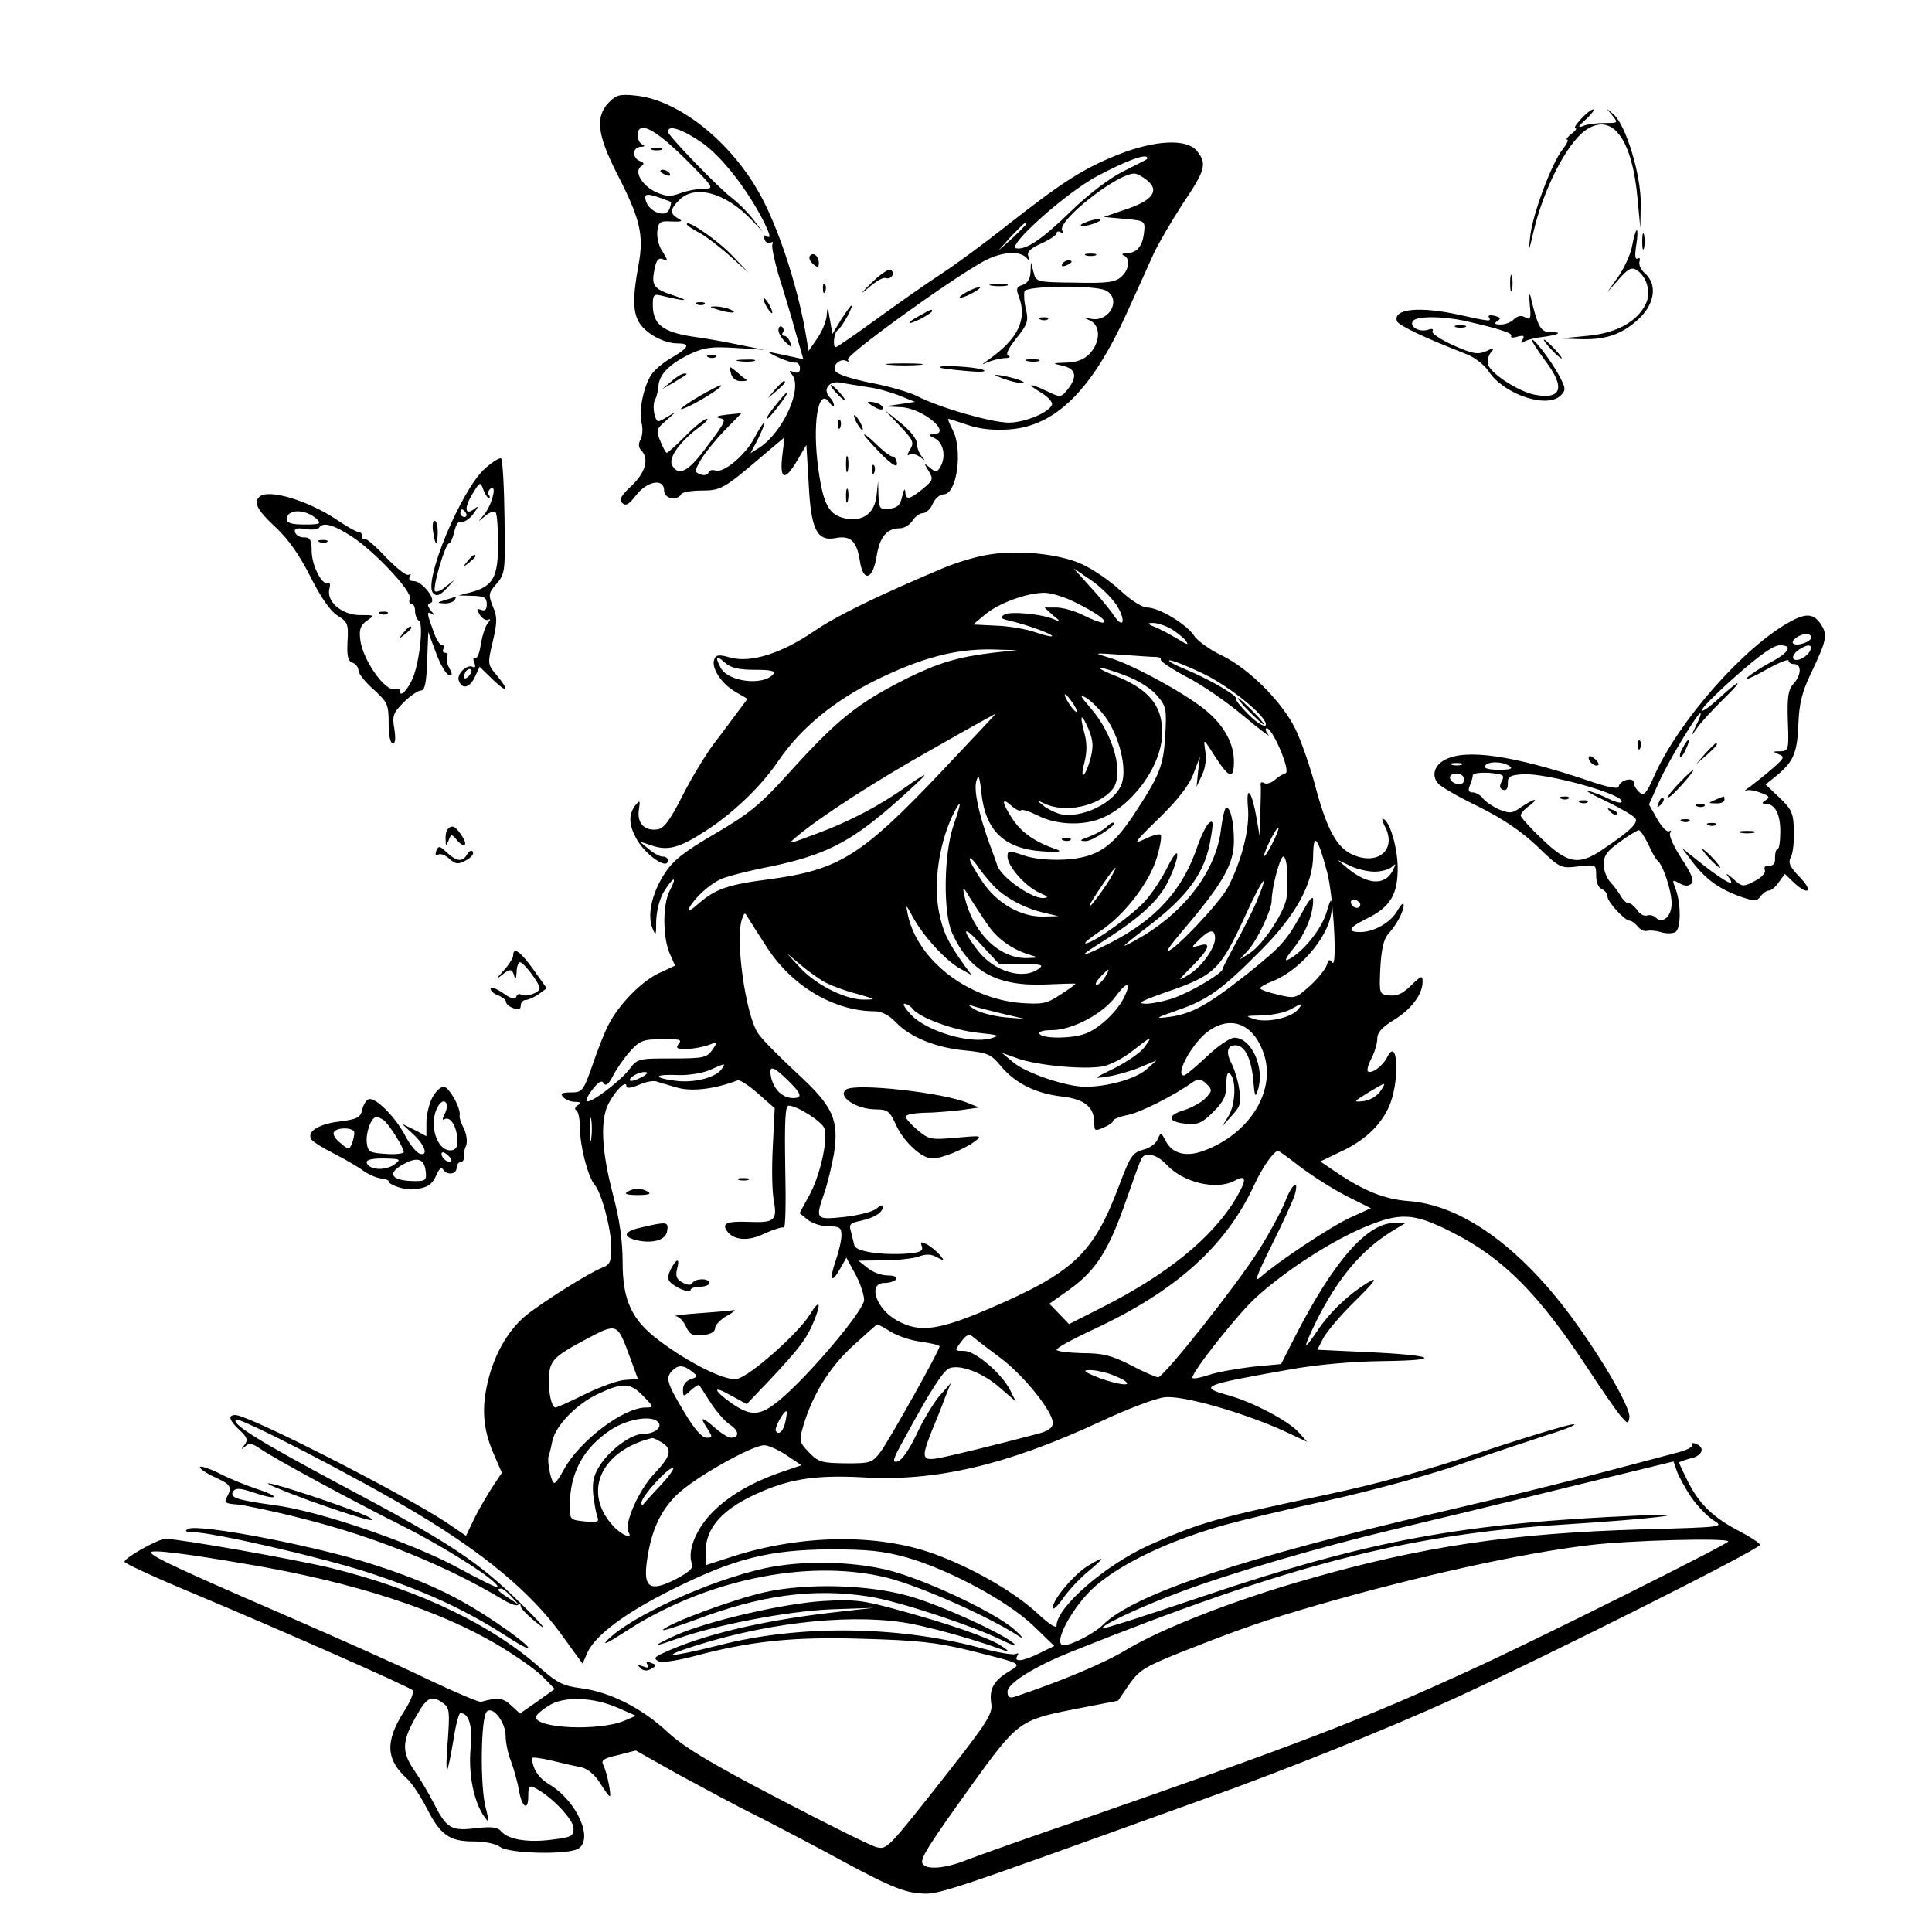 <?xml version="1.0" standalone="no"?>
<!DOCTYPE svg PUBLIC "-//W3C//DTD SVG 20010904//EN"
 "http://www.w3.org/TR/2001/REC-SVG-20010904/DTD/svg10.dtd">
<svg version="1.0" xmlns="http://www.w3.org/2000/svg"
 width="512pt" height="512pt" viewBox="0 0 512 512"
 preserveAspectRatio="xMidYMid meet">
<g transform="translate(0,512) scale(0.1,-0.1)"
fill="#000000" stroke="none">
<path d="M1613 4848 c-36 -38 -30 -85 21 -186 63 -122 73 -165 58 -245 -16
-86 -15 -128 4 -155 19 -28 65 -52 99 -52 36 0 31 -11 -15 -38 -22 -12 -46
-33 -54 -45 -20 -30 -34 -97 -26 -127 4 -14 3 -33 -2 -44 -7 -12 -6 -22 1 -29
22 -22 12 -59 -25 -94 -28 -26 -34 -37 -25 -46 9 -9 18 -4 37 21 30 38 74 45
74 12 0 -21 33 -29 45 -10 3 6 28 10 54 10 52 0 60 5 163 93 l57 48 -6 -50
c-7 -63 7 -67 40 -11 l24 41 6 -101 c6 -124 22 -155 71 -146 40 8 57 -8 65
-62 9 -56 34 -48 44 13 8 52 27 75 62 75 11 0 26 9 33 20 7 11 19 20 27 20 9
0 21 11 27 25 6 14 19 25 29 25 35 0 51 117 24 170 -9 17 -14 30 -12 30 2 0
25 -7 51 -16 31 -11 69 -15 110 -12 122 8 219 103 311 306 27 59 59 130 72
159 13 28 48 88 78 134 60 89 64 105 37 139 -27 33 -110 29 -207 -9 -93 -37
-148 -72 -296 -188 -63 -50 -142 -108 -175 -129 -32 -21 -107 -73 -166 -116
-59 -43 -110 -78 -113 -78 -9 0 -5 39 5 45 11 7 43 65 36 65 -2 0 -14 -17 -27
-37 l-23 -38 -7 40 c-5 31 -6 34 -8 12 0 -15 -11 -43 -24 -62 l-24 -35 -11 64
c-21 109 -61 237 -105 326 -74 152 -223 276 -345 287 -40 4 -50 1 -69 -19z
m202 -148 c77 -77 79 -80 51 -80 -16 0 -44 -5 -63 -12 -27 -10 -38 -9 -67 4
-36 18 -57 55 -36 68 8 5 7 9 -4 13 -22 9 -20 37 2 38 10 0 12 3 5 6 -7 2 -13
13 -13 24 0 41 44 19 125 -61z m48 40 c52 -38 117 -121 161 -207 18 -37 20
-47 6 -38 -6 3 -7 -1 -4 -9 3 -9 11 -13 17 -9 5 3 7 2 4 -4 -3 -5 5 -43 17
-84 13 -41 33 -107 44 -148 l21 -73 -27 6 c-15 3 -38 8 -52 11 -18 4 -15 1 10
-11 19 -9 41 -16 48 -15 6 1 12 -6 12 -15 0 -11 -5 -14 -16 -10 -13 5 -14 4
-5 -7 29 -35 -23 -151 -86 -193 l-24 -15 21 40 c11 23 18 41 15 41 -2 0 -14
-18 -25 -39 -23 -46 -83 -96 -104 -88 -8 3 -16 1 -18 -5 -3 -7 -12 -9 -22 -5
-16 6 -16 8 1 38 10 17 38 52 63 78 l45 46 -40 -4 c-24 -3 -31 -6 -19 -9 20
-3 18 -8 -30 -72 -51 -70 -77 -84 -95 -53 -10 20 20 62 72 101 17 12 26 22 20
22 -6 0 -32 -20 -56 -45 -25 -25 -47 -45 -50 -45 -3 0 -10 14 -17 31 -12 29
-11 32 16 55 28 25 28 25 2 9 -27 -16 -27 -16 -34 9 -3 13 -2 31 2 37 4 7 8
23 9 35 1 31 29 59 82 85 38 18 57 21 121 17 l77 -5 -60 12 c-33 7 -91 18
-130 23 -79 12 -105 33 -105 84 0 27 3 30 25 24 58 -14 77 -15 36 -1 -59 19
-65 27 -57 69 5 27 11 34 23 29 14 -5 13 -3 -1 20 -10 14 -16 38 -14 54 3 25
7 28 38 26 27 -1 31 1 17 8 -22 13 -22 24 3 49 42 42 123 19 191 -52 l31 -33
-27 35 c-15 19 -40 44 -55 55 -36 27 -170 166 -170 176 0 20 40 6 93 -31z
m1176 -42 c-2 -2 -31 -16 -64 -33 -34 -17 -91 -60 -135 -103 -79 -77 -121
-105 -147 -100 -27 5 134 149 216 192 72 38 122 57 130 50 2 -2 2 -5 0 -6z m1
-56 c34 -27 14 -54 -57 -77 l-58 -20 55 -5 c54 -5 55 -5 52 -35 -4 -37 -18
-55 -46 -56 -11 0 -15 -3 -8 -6 18 -7 15 -38 -7 -57 -16 -14 -37 -17 -122 -15
-103 1 -104 2 -110 28 l-7 26 -1 -27 c-1 -17 -8 -29 -21 -33 -16 -5 -18 -10
-10 -31 23 -60 -2 -112 -80 -167 -20 -14 -20 -15 -3 -7 12 5 32 10 45 11 13 0
17 3 11 6 -9 3 -2 18 20 46 30 37 33 46 26 77 -5 19 -6 41 -4 48 5 15 187 17
216 2 42 -23 9 -84 -39 -75 -25 5 -25 5 -4 -4 29 -13 29 -57 0 -88 -15 -16
-34 -23 -62 -24 -38 -1 -39 -2 -11 -8 36 -8 41 -28 16 -61 -19 -24 -20 -24
-56 -7 -48 23 -57 21 -17 -3 19 -11 32 -26 30 -32 -7 -21 -72 -48 -115 -48
-45 0 -185 40 -244 71 -20 10 -76 26 -124 35 -53 11 -89 23 -92 32 -7 16 16
34 31 25 5 -3 6 -1 3 4 -7 11 260 204 355 258 47 27 97 32 117 13 10 -11 11
-10 6 3 -4 11 5 21 35 34 22 10 40 22 40 27 0 5 5 6 12 2 7 -5 8 -3 3 5 -15
25 145 151 191 151 7 0 22 -8 34 -18z m-1262 -57 c1 -1 0 -10 -4 -19 -11 -28
-63 -3 -64 31 0 9 8 9 33 1 17 -6 33 -12 35 -13z m942 -58 c0 -2 -17 -19 -37
-38 l-38 -34 34 38 c33 34 41 42 41 34z m-420 -433 c25 -3 63 -14 85 -23 l40
-16 -40 -6 -40 -6 42 -2 c58 -2 139 -70 86 -72 -14 0 -13 -3 5 -11 23 -12 30
-50 13 -77 -8 -13 -12 -13 -27 0 -16 13 -16 12 -3 -9 13 -22 12 -25 -16 -48
-36 -29 -45 -30 -46 -6 -1 9 -4 4 -8 -13 -5 -23 -12 -31 -34 -33 -25 -3 -27
-1 -29 35 l-1 38 -4 -38 c-5 -47 -36 -70 -82 -61 -44 9 -59 36 -72 129 -17
120 -1 219 28 180 7 -11 13 -14 13 -9 0 6 -5 15 -11 21 -20 20 -2 45 28 39 16
-3 48 -8 73 -12z"/>
<path d="M1728 4723 c6 -2 18 -2 25 0 6 3 1 5 -13 5 -14 0 -19 -2 -12 -5z"/>
<path d="M1750 4666 c0 -2 7 -7 16 -10 8 -3 12 -2 9 4 -6 10 -25 14 -25 6z"/>
<path d="M1820 4526 c0 -3 14 -13 32 -22 17 -9 54 -37 82 -62 l51 -46 -43 45
c-38 41 -122 99 -122 85z"/>
<path d="M2030 4310 c6 -11 13 -20 16 -20 2 0 0 9 -6 20 -6 11 -13 20 -16 20
-2 0 0 -9 6 -20z"/>
<path d="M1848 4313 c7 -3 16 -2 19 1 4 3 -2 6 -13 5 -11 0 -14 -3 -6 -6z"/>
<path d="M1900 4300 c34 -11 60 -11 35 0 -11 5 -29 8 -40 8 -16 0 -15 -2 5 -8z"/>
<path d="M2063 4245 c0 -8 9 -23 19 -32 18 -16 18 -16 12 0 -3 9 -10 17 -16
17 -5 0 -7 4 -3 9 3 5 2 12 -3 15 -5 3 -9 -1 -9 -9z"/>
<path d="M1878 4173 c7 -3 16 -2 19 1 4 3 -2 6 -13 5 -11 0 -14 -3 -6 -6z"/>
<path d="M1958 4163 c12 -2 30 -2 40 0 9 3 -1 5 -23 4 -22 0 -30 -2 -17 -4z"/>
<path d="M1937 4131 c3 -13 13 -21 26 -21 11 0 18 1 16 3 -2 1 -14 10 -26 21
-21 17 -21 17 -16 -3z"/>
<path d="M1779 4109 l-24 -20 30 17 c39 24 40 24 28 24 -6 0 -21 -9 -34 -21z"/>
<path d="M2054 4088 l-19 -23 23 19 c21 18 27 26 19 26 -2 0 -12 -10 -23 -22z"/>
<path d="M1860 4074 c-58 -34 -77 -52 -25 -26 39 20 85 51 75 51 -3 0 -25 -11
-50 -25z"/>
<path d="M2069 4063 c-29 -35 -41 -53 -36 -53 2 0 17 16 31 35 28 36 31 49 5
18z"/>
<path d="M2875 4530 c-13 -5 -14 -9 -5 -9 8 0 24 4 35 9 13 5 14 9 5 9 -8 0
-24 -4 -35 -9z"/>
<path d="M2878 4443 c6 -2 18 -2 25 0 6 3 1 5 -13 5 -14 0 -19 -2 -12 -5z"/>
<path d="M2815 4420 c-3 -6 1 -7 9 -4 18 7 21 14 7 14 -6 0 -13 -4 -16 -10z"/>
<path d="M2628 4363 c12 -2 30 -2 40 0 9 3 -1 5 -23 4 -22 0 -30 -2 -17 -4z"/>
<path d="M2560 4345 c-14 -8 -20 -14 -15 -14 6 0 21 6 35 14 14 8 21 14 15 14
-5 0 -21 -6 -35 -14z"/>
<path d="M2438 4284 c-38 -20 -36 -28 2 -9 17 9 30 18 30 20 0 7 -1 6 -32 -11z"/>
<path d="M2758 4273 c7 -3 16 -2 19 1 4 3 -2 6 -13 5 -11 0 -14 -3 -6 -6z"/>
<path d="M2723 4163 c9 -2 23 -2 30 0 6 3 -1 5 -18 5 -16 0 -22 -2 -12 -5z"/>
<path d="M2358 4153 c23 -2 59 -2 80 0 20 2 1 4 -43 4 -44 0 -61 -2 -37 -4z"/>
<path d="M2491 4146 c2 -2 33 -6 69 -9 40 -4 57 -2 45 3 -19 8 -123 14 -114 6z"/>
<path d="M2645 4122 c31 -14 83 -24 65 -13 -8 5 -31 11 -50 15 -24 4 -28 3
-15 -2z"/>
<path d="M2215 4080 c10 -11 20 -20 23 -20 3 0 -3 9 -13 20 -10 11 -20 20 -23
20 -3 0 3 -9 13 -20z"/>
<path d="M2300 4054 c0 -2 9 -8 20 -14 11 -6 20 -7 20 -2 0 6 -9 12 -20 15
-11 3 -20 3 -20 1z"/>
<path d="M2385 3991 c35 -37 38 -44 27 -62 -8 -13 -9 -18 -2 -14 6 4 19 1 28
-6 14 -11 15 -11 5 1 -7 8 -13 23 -13 35 0 11 -18 34 -43 54 l-42 34 40 -42z"/>
<path d="M2270 4000 c6 -11 13 -20 16 -20 2 0 0 9 -6 20 -6 11 -13 20 -16 20
-2 0 0 -9 6 -20z"/>
<path d="M2221 3994 c0 -11 3 -14 6 -6 3 7 2 16 -1 19 -3 4 -6 -2 -5 -13z"/>
<path d="M2290 3968 c0 -3 20 -25 44 -50 31 -31 44 -38 43 -26 -1 10 -6 18
-11 18 -6 0 -25 14 -43 32 -18 18 -33 29 -33 26z"/>
<path d="M2242 3890 c0 -19 2 -27 5 -17 2 9 2 25 0 35 -3 9 -5 1 -5 -18z"/>
<path d="M2311 3874 c0 -11 3 -14 6 -6 3 7 2 16 -1 19 -3 4 -6 -2 -5 -13z"/>
<path d="M2242 3805 c0 -16 2 -22 5 -12 2 9 2 23 0 30 -3 6 -5 -1 -5 -18z"/>
<path d="M4190 4805 c-13 -14 -20 -25 -15 -25 5 0 0 -7 -11 -15 -10 -8 -15
-15 -11 -15 5 0 -1 -12 -12 -26 -29 -36 -81 -176 -86 -232 -5 -43 -4 -42 9 14
26 112 88 234 138 269 71 49 124 -23 138 -185 l7 -75 1 63 c2 75 -39 211 -72
239 -21 18 -21 18 -4 -2 17 -21 17 -21 -20 -21 -20 0 -46 -3 -57 -8 -15 -6
-13 -1 8 18 15 14 24 26 19 26 -5 0 -19 -11 -32 -25z"/>
<path d="M4326 4472 c-3 -21 -19 -58 -36 -83 l-31 -44 31 35 c25 28 33 33 48
24 26 -17 38 -59 24 -88 -22 -48 -78 -79 -155 -86 l-72 -7 58 -2 c68 -1 110
15 155 59 38 39 43 87 12 115 -12 10 -18 25 -15 32 2 8 0 11 -5 8 -7 -4 -8 8
-4 34 4 23 4 41 2 41 -3 0 -8 -17 -12 -38z"/>
<path d="M4352 4480 c0 -19 2 -27 5 -17 2 9 2 25 0 35 -3 9 -5 1 -5 -18z"/>
<path d="M2146 4441 c-3 -5 1 -14 9 -21 12 -10 15 -10 15 3 0 19 -16 31 -24
18z"/>
<path d="M2307 4368 c-27 -27 -30 -31 -7 -12 19 17 40 30 47 27 15 -5 27 14
13 22 -5 3 -29 -13 -53 -37z"/>
<path d="M4002 4370 c0 -19 2 -27 5 -17 2 9 2 25 0 35 -3 9 -5 1 -5 -18z"/>
<path d="M2181 4354 c0 -11 3 -14 6 -6 3 7 2 16 -1 19 -3 4 -6 -2 -5 -13z"/>
<path d="M4054 4313 c4 -37 2 -42 -12 -34 -10 6 -20 4 -30 -5 -7 -8 -23 -14
-35 -14 -16 0 -18 3 -9 9 10 6 9 10 -7 14 -12 3 -19 1 -15 -4 7 -12 2 -11 -76
6 -107 24 -179 17 -168 -16 4 -11 70 -43 183 -87 22 -8 49 -29 60 -46 40 -61
155 -100 191 -64 14 14 14 19 -5 54 -22 41 -71 104 -71 92 0 -4 16 -28 35 -54
54 -71 44 -104 -28 -90 -42 8 -115 55 -123 79 -3 10 0 25 7 33 11 13 9 14 -13
3 -22 -9 -35 -7 -87 16 -33 15 -58 32 -55 37 4 6 -1 8 -12 4 -23 -7 -49 8 -40
23 9 13 75 14 136 1 89 -20 130 -33 125 -40 -3 -5 5 -6 17 -2 16 4 19 2 13 -8
-6 -9 -4 -11 5 -5 6 4 29 10 49 12 43 6 54 13 19 13 -25 0 -33 14 -52 95 -3
11 -4 1 -2 -22z"/>
<path d="M3858 4253 c6 -2 18 -2 25 0 6 3 1 5 -13 5 -14 0 -19 -2 -12 -5z"/>
<path d="M4110 4195 c13 -14 26 -25 28 -25 3 0 -5 11 -18 25 -13 14 -26 25
-28 25 -3 0 5 -11 18 -25z"/>
<path d="M1286 3879 c-64 -56 -166 -303 -138 -331 9 -9 17 -7 35 12 l22 24
-23 -18 c-12 -11 -25 -16 -29 -13 -8 8 27 127 37 127 4 0 10 14 14 31 4 19 11
29 19 26 6 -2 21 7 32 22 13 18 14 22 3 13 -26 -20 -29 1 -6 39 20 33 21 33
29 11 5 -12 11 -22 14 -22 4 0 4 4 0 9 -3 5 0 13 6 17 17 10 2 -46 -19 -71
-17 -20 -17 -20 4 -2 11 9 24 14 27 10 4 -3 7 -41 7 -84 0 -88 -13 -112 -70
-128 l-35 -9 38 -1 c31 -1 37 -5 37 -22 0 -15 -5 -19 -15 -15 -12 4 -13 2 -3
-14 7 -10 17 -16 23 -12 5 3 5 -1 -2 -9 -7 -8 -15 -34 -19 -57 -3 -23 -10 -39
-15 -36 -5 3 -6 -3 -2 -12 4 -10 2 -15 -3 -12 -15 10 -45 -18 -38 -36 9 -24
29 -19 43 11 l12 26 34 -33 c40 -39 47 -32 11 11 -24 28 -24 30 -10 89 12 52
12 66 0 93 -12 31 -12 35 10 60 23 27 23 33 21 177 -1 82 -5 151 -9 155 -3 3
-22 -8 -42 -26z m-51 -119 c3 -5 1 -10 -4 -10 -6 0 -11 5 -11 10 0 6 2 10 4
10 3 0 8 -4 11 -10z m7 -432 c-7 -7 -12 -8 -12 -2 0 14 12 26 19 19 2 -3 -1
-11 -7 -17z"/>
<path d="M687 3803 c-16 -15 -4 -36 42 -79 34 -31 64 -74 93 -131 28 -56 53
-92 72 -104 27 -17 30 -22 27 -69 -2 -38 1 -52 13 -56 9 -3 16 -13 16 -21 0
-8 18 -31 40 -50 37 -34 40 -40 40 -90 0 -31 4 -53 11 -53 7 0 8 13 4 39 -6
34 -3 42 25 70 17 17 38 31 45 31 11 0 15 20 17 78 l3 77 20 -54 c11 -30 26
-56 33 -59 11 -3 12 0 3 17 -7 12 -9 26 -6 31 3 6 1 10 -5 10 -6 0 -8 5 -5 10
3 6 2 10 -3 10 -5 0 -14 12 -20 28 -21 56 -22 63 -9 56 9 -6 9 -4 -1 8 -10 13
-10 17 -1 20 18 6 -21 57 -44 58 -11 0 -15 4 -11 12 4 6 3 8 -3 5 -6 -4 -33
18 -61 47 -28 30 -53 51 -56 48 -4 -3 -6 0 -6 6 0 7 -4 12 -9 12 -6 0 -31 14
-56 31 -78 53 -186 85 -208 62z m153 -59 c12 -12 8 -14 -33 -14 -34 0 -47 4
-47 14 0 28 50 28 80 0z m91 -45 c61 -39 162 -147 155 -165 -3 -8 -1 -14 4
-14 6 0 10 -9 10 -19 0 -11 5 -23 10 -26 13 -8 2 -108 -16 -152 -14 -32 -34
-53 -34 -34 0 6 -6 8 -13 5 -25 -9 -85 76 -92 129 -4 29 0 39 17 52 22 15 21
15 -18 15 -48 0 -90 36 -81 70 3 11 1 18 -3 15 -15 -9 -43 44 -44 83 0 31 -4
38 -20 38 -10 -1 -21 5 -24 13 -3 10 3 13 27 9 18 -3 34 -1 37 4 10 15 37 8
85 -23z"/>
<path d="M848 3683 c7 -3 16 -2 19 1 4 3 -2 6 -13 5 -11 0 -14 -3 -6 -6z"/>
<path d="M1008 3493 c7 -3 16 -2 19 1 4 3 -2 6 -13 5 -11 0 -14 -3 -6 -6z"/>
<path d="M1069 3443 c-13 -16 -12 -17 4 -4 9 7 17 15 17 17 0 8 -8 3 -21 -13z"/>
<path d="M1148 3710 c2 -16 6 -30 8 -30 2 0 4 14 4 30 0 17 -4 30 -8 30 -5 0
-7 -13 -4 -30z"/>
<path d="M2613 3649 c-29 -5 -79 -20 -110 -33 -171 -72 -285 -127 -346 -169
-85 -58 -166 -84 -220 -70 -31 9 -40 8 -44 -4 -9 -22 18 -64 55 -86 l33 -19
-24 -32 c-13 -17 -42 -57 -66 -88 -23 -31 -61 -94 -84 -140 -32 -63 -48 -84
-65 -86 -34 -5 -54 17 -49 51 4 27 3 28 -10 12 -17 -24 -17 -49 2 -85 23 -44
85 -88 85 -60 0 6 -6 10 -14 10 -8 0 -24 9 -37 20 l-24 20 33 -11 c42 -14 72
-6 139 37 75 48 148 118 194 185 60 89 149 162 263 218 119 58 207 81 302 80
l69 -2 -65 -7 c-91 -11 -144 -27 -225 -67 -135 -68 -186 -109 -322 -260 -69
-76 -100 -101 -189 -153 -84 -49 -111 -71 -134 -107 -33 -52 -45 -108 -31
-143 9 -22 10 -20 10 20 1 26 9 59 21 78 25 40 36 42 15 2 -19 -37 -19 -120
-1 -165 l15 -34 -45 -21 c-45 -22 -104 -82 -131 -135 -9 -16 -28 -64 -42 -105
-25 -72 -28 -75 -58 -75 -24 0 -29 -3 -21 -12 6 -7 20 -13 32 -13 15 0 17 -3
7 -9 -8 -5 -9 -11 -3 -14 5 -4 9 -25 9 -47 0 -47 21 -129 39 -150 19 -23 44
-118 44 -167 0 -36 -4 -45 -23 -52 -36 -14 -157 -90 -203 -127 -50 -41 -88
-110 -104 -188 -14 -67 -8 -121 21 -185 l19 -44 -24 -36 c-13 -20 -35 -57 -48
-83 l-23 -48 -50 34 c-112 75 -526 286 -561 286 -21 0 -17 -14 11 -40 20 -19
23 -26 13 -39 -10 -13 -10 -14 2 -4 10 10 19 8 39 -6 41 -28 235 -133 376
-204 118 -59 263 -152 253 -163 -3 -2 -48 21 -102 50 -120 66 -370 152 -488
167 -101 14 -120 20 -110 37 7 9 18 9 56 -4 26 -9 49 -14 52 -11 3 3 -19 13
-48 22 -29 10 -74 28 -100 42 -27 13 -48 19 -48 15 0 -5 18 -17 40 -27 42 -19
46 -26 31 -53 -8 -14 -3 -17 28 -19 20 -2 98 -18 175 -38 192 -48 383 -126
532 -216 17 -10 34 -16 37 -12 4 3 7 2 7 -4 0 -6 21 -27 48 -48 26 -21 6 3
-47 55 -114 112 -189 162 -476 314 -217 116 -292 162 -280 174 8 8 319 -152
479 -248 176 -105 300 -208 379 -315 l61 -84 12 28 c20 46 99 106 226 169 164
82 257 105 418 106 101 0 140 -4 205 -22 113 -33 265 -115 333 -180 l56 -54
-39 -19 c-44 -22 -70 -25 -59 -7 4 6 3 8 -4 5 -5 -4 -52 4 -102 18 -216 57
-475 59 -684 5 -131 -33 -167 -34 -59 0 204 64 426 85 572 56 72 -15 170 -43
246 -71 11 -4 6 2 -11 13 -35 23 -143 60 -283 98 -84 23 -108 26 -191 21 -108
-7 -308 -54 -390 -91 -63 -29 -63 -33 1 -10 105 38 296 74 409 79 l115 4 -115
-13 c-187 -22 -340 -59 -443 -107 -22 -10 -25 -14 -13 -21 9 -5 44 0 88 11
155 42 269 54 456 48 146 -4 196 -10 282 -31 143 -36 139 -34 103 -56 -40 -24
-52 -47 -46 -85 4 -26 -11 -50 -117 -185 -159 -202 -159 -202 -188 -195 -13 3
-130 61 -260 129 -182 95 -250 136 -294 177 -68 63 -152 105 -228 115 -46 6
-63 14 -103 49 -129 117 -324 211 -557 269 -99 24 -405 78 -442 78 -20 -1
-108 -50 -108 -61 0 -4 84 -43 188 -86 236 -99 564 -244 575 -254 5 -5 -5 -30
-22 -56 -51 -80 -49 -128 9 -180 12 -11 35 -46 51 -77 36 -71 60 -88 124 -88
30 0 59 -6 71 -15 23 -17 174 -21 205 -5 44 24 -2 127 -75 171 -29 17 -45 42
-46 70 0 3 24 0 53 -7 28 -7 64 -15 79 -18 16 -4 35 -20 48 -41 12 -19 23 -35
26 -35 5 0 -7 62 -17 82 -7 13 0 18 39 27 l47 12 110 -62 c61 -33 155 -84 210
-111 55 -28 162 -84 237 -125 106 -57 149 -76 190 -80 56 -5 37 -11 758 249
221 79 486 186 660 265 241 110 815 398 814 409 -1 5 -25 21 -54 36 -68 35
-106 71 -136 130 -13 26 -24 49 -24 52 0 2 14 7 30 11 32 7 40 29 14 39 -8 3
-13 2 -10 -3 3 -5 -13 -14 -37 -20 -274 -73 -381 -100 -626 -157 -527 -122
-817 -219 -898 -300 -22 -22 -83 -54 -104 -54 -32 0 23 103 83 156 71 62 200
123 348 164 36 10 160 40 275 65 116 26 269 68 340 93 72 25 177 60 235 79 58
18 87 31 65 28 -22 -4 -132 -37 -245 -75 -134 -45 -272 -83 -400 -110 -297
-63 -338 -74 -475 -135 -115 -52 -245 -164 -245 -213 0 -9 -20 4 -48 30 -64
60 -178 125 -282 162 -148 52 -347 49 -526 -8 l-74 -24 0 35 c0 67 47 117 150
161 80 34 148 43 265 37 193 -12 382 32 630 147 72 34 149 63 171 65 47 6 204
-39 314 -88 l64 -30 -24 27 c-29 30 -116 76 -180 95 -87 24 -78 28 160 70 72
13 165 21 248 22 163 2 134 16 -50 24 l-127 6 16 31 c9 17 47 62 86 100 48 47
59 63 37 50 -53 -31 -106 -81 -139 -131 -39 -58 -39 -49 -2 27 56 112 119 187
198 236 l38 23 -30 0 c-73 0 -163 -104 -267 -309 l-33 -65 -75 -7 c-41 -5 -94
-14 -117 -22 -24 -8 -43 -11 -43 -7 0 17 122 171 169 213 79 72 198 148 285
185 97 41 132 39 233 -12 137 -69 231 -164 363 -365 38 -58 77 -114 87 -125
17 -19 18 -19 21 -2 5 24 -73 158 -155 269 -138 186 -291 295 -430 305 -67 5
-124 29 -206 86 l-28 19 48 23 c66 30 108 68 132 118 31 63 27 196 -3 135 -12
-24 -42 -45 -51 -37 -3 3 1 19 10 35 8 16 15 39 15 52 0 16 13 30 44 49 46 28
76 68 76 101 0 18 -3 17 -30 -9 -22 -22 -37 -29 -57 -27 -28 3 -28 3 -25 73 3
50 9 76 21 90 23 25 41 60 41 77 -1 7 -7 1 -16 -14 -17 -32 -62 -58 -99 -58
-36 0 -31 12 16 35 64 31 84 65 83 138 -1 55 -23 127 -40 127 -2 0 0 -9 6 -20
32 -60 -16 -104 -83 -76 -44 18 -71 67 -103 189 -13 48 -36 114 -51 145 -36
73 -123 160 -195 195 -32 15 -65 39 -74 53 -21 31 -93 74 -124 74 -13 0 -43
19 -72 46 -27 25 -72 56 -101 69 -61 28 -174 39 -254 24z m347 -134 c25 -41
17 -64 -9 -25 -9 14 -36 47 -61 74 l-45 50 47 -32 c25 -17 56 -48 68 -67z
m-115 11 c58 -28 96 -55 77 -56 -7 0 -30 9 -52 20 -22 11 -53 20 -71 20 l-31
0 23 -21 c20 -16 20 -18 4 -11 -32 15 -119 23 -134 13 -12 -8 -8 -11 15 -16
40 -9 116 -36 112 -41 -2 -2 -23 3 -46 11 -23 8 -69 16 -103 17 l-60 3 31 26
c35 30 109 57 155 58 17 1 53 -10 80 -23z m254 -70 c15 -8 34 -23 42 -32 11
-15 7 -14 -22 4 -19 11 -46 26 -60 31 -18 7 -19 10 -6 10 10 1 30 -5 46 -13z
m-36 -77 c9 0 15 -3 13 -7 -2 -4 28 -24 67 -45 40 -20 108 -67 152 -104 44
-37 74 -59 66 -50 -7 9 -9 17 -4 17 16 0 64 -114 50 -119 -7 -2 -20 -10 -29
-18 -9 -8 -22 -12 -28 -8 -6 4 -11 1 -9 -6 1 -8 0 -41 -1 -74 l-2 -60 -8 47
c-12 70 -28 92 -23 31 6 -56 -15 -140 -52 -213 -20 -40 -143 -170 -160 -170
-4 0 13 23 37 51 110 129 138 179 138 241 0 49 -9 88 -20 88 -4 0 -10 -25 -14
-56 -12 -106 -88 -211 -203 -282 -29 -17 -53 -30 -53 -28 0 2 25 22 55 45 114
86 160 149 174 242 7 40 6 47 -5 38 -7 -6 -20 -32 -29 -57 -39 -120 -112 -200
-237 -263 -75 -38 -85 -37 -22 2 103 65 153 110 179 162 14 28 25 60 25 71 0
12 -10 0 -25 -30 -13 -27 -39 -67 -57 -88 -31 -37 -140 -116 -161 -116 -6 0
11 14 38 32 64 42 132 130 151 196 9 30 13 56 10 60 -4 3 -23 -2 -43 -12 -32
-15 -27 -8 39 56 51 50 80 88 91 118 l17 45 -5 -40 -4 -40 14 30 c9 18 13 44
9 65 -5 35 -5 34 28 -18 36 -55 48 -58 48 -10 0 45 -23 90 -67 129 -48 44
-201 128 -263 146 -44 13 -44 13 30 8 41 -3 83 -6 93 -6z m-1063 -34 c43 0 56
-3 49 -12 -27 -31 -119 -20 -139 17 -16 30 -12 35 11 14 16 -14 36 -19 79 -19z
m1188 -10 c74 -35 176 -120 166 -137 -4 -5 -24 7 -45 28 -21 21 -36 40 -34 43
7 6 -70 51 -135 78 -30 12 -48 23 -40 23 9 0 48 -16 88 -35z m-204 -6 c32 -12
66 -33 82 -52 25 -29 26 -36 22 -107 -5 -81 -15 -105 -84 -210 -58 -87 -98
-113 -183 -118 -41 -2 -82 2 -108 11 -40 14 -43 13 -43 -3 0 -26 48 -80 85
-96 23 -10 25 -13 9 -14 -32 0 -109 54 -121 86 -5 16 -16 45 -23 64 -27 77
-39 134 -33 159 6 21 9 15 14 -32 11 -99 61 -146 160 -153 43 -3 56 -1 39 5
-54 18 -91 43 -115 78 -30 45 -33 63 -5 38 11 -10 23 -16 26 -12 3 3 24 -4 46
-15 45 -23 114 -27 163 -8 86 33 165 142 165 229 0 73 -37 116 -129 152 -25
10 -41 18 -34 19 7 0 37 -9 67 -21z m-139 -75 c9 -15 12 -23 6 -20 -11 7 -35
46 -28 46 3 0 12 -12 22 -26z m85 -35 c36 -50 57 -134 43 -175 -17 -51 -107
-95 -165 -81 -13 4 -32 13 -43 22 -20 16 -20 16 2 6 54 -27 144 -8 181 37 32
40 4 145 -59 217 -27 31 -29 36 -11 26 12 -7 36 -30 52 -52z m-439 -148 c-209
-220 -268 -256 -451 -281 -111 -14 -144 -26 -188 -64 -24 -21 -32 -25 -25 -11
14 25 50 59 81 74 12 7 74 23 136 35 141 30 207 63 319 160 48 42 87 79 87 81
0 3 -21 -10 -47 -29 -72 -51 -149 -92 -238 -125 -80 -30 -80 -30 -50 -5 63 52
203 143 358 230 89 51 164 92 166 93 2 1 -65 -70 -148 -158z m395 114 c11 -28
12 -44 4 -75 -6 -22 -14 -41 -19 -44 -4 -3 -3 12 3 34 7 28 7 52 -1 80 -13 49
-7 52 13 5z m-359 -252 c-26 -76 -28 -231 -4 -285 46 -102 118 -142 246 -137
45 2 81 3 81 2 0 -2 -18 -15 -40 -29 -36 -24 -47 -26 -105 -22 -142 12 -273
114 -299 233 -6 30 -6 30 13 -5 28 -51 84 -112 122 -135 l34 -19 -18 24 c-45
63 -57 88 -68 140 -17 81 1 195 42 272 18 33 16 19 -4 -39z m844 -50 c-11 -21
-20 -35 -21 -31 0 12 33 78 38 74 2 -2 -6 -21 -17 -43z m146 -74 c17 -64 28
-263 13 -239 -6 9 -10 7 -14 -8 -4 -11 -24 -36 -45 -55 -37 -33 -39 -34 -84
-23 -26 6 -47 13 -47 17 0 4 15 12 33 19 79 32 157 129 156 195 0 27 -2 26
-14 -14 -13 -43 -61 -103 -99 -123 -14 -8 -10 2 13 30 32 41 51 89 51 127 0
13 -10 2 -28 -31 -44 -80 -55 -91 -148 -166 -104 -82 -146 -105 -206 -113 -39
-5 -37 -3 23 18 79 27 118 55 220 158 93 93 139 177 139 253 1 62 12 48 37
-45z m-888 -32 c30 -34 85 -64 138 -76 l38 -9 -41 -1 c-59 -1 -122 35 -161 93
-18 27 -33 53 -33 59 0 6 7 0 17 -13 9 -14 28 -38 42 -53z m782 36 c1 -21 0
-51 -1 -68 -2 -36 -61 -127 -98 -151 l-27 -17 22 24 c25 27 62 106 63 131 0
35 22 118 31 118 5 0 9 -17 10 -37z m232 -3 c18 0 39 6 46 13 11 10 11 8 2
-10 -21 -41 -67 -38 -121 7 l-25 21 32 -15 c18 -9 47 -16 66 -16z m-703 -22
c-11 -18 -31 -46 -45 -63 -15 -16 -8 -2 15 33 43 65 63 86 30 30z m389 -60
c-13 -29 -38 -79 -56 -111 -18 -33 -33 -62 -33 -65 0 -11 -84 -61 -130 -77
-23 -8 -57 -15 -74 -15 -24 1 -12 7 49 29 135 46 148 59 215 204 46 101 68
128 29 35z m-707 -65 c25 -34 63 -60 106 -73 26 -8 26 -8 -6 -9 -74 -2 -145
68 -166 164 -6 28 -5 28 18 -10 14 -22 35 -54 48 -72z m982 56 c-6 -11 -24 -2
-24 11 0 5 7 7 15 4 8 -4 12 -10 9 -15z m-1570 -112 c67 -102 178 -167 285
-167 17 0 38 -11 55 -29 38 -40 107 -68 186 -75 58 -6 67 -10 93 -42 38 -45
92 -72 162 -80 60 -7 85 -28 85 -71 0 -20 2 -21 25 -11 14 6 25 14 25 18 0 4
17 11 38 15 32 6 121 50 174 88 14 9 21 8 35 -5 16 -16 16 -19 -2 -38 -10 -11
-36 -25 -57 -32 -47 -14 -44 -32 6 -36 31 -3 42 2 71 31 28 28 35 43 35 73 0
26 3 35 10 28 17 -17 14 -81 -4 -111 l-17 -28 26 29 c23 25 25 34 19 70 -3 22
-13 54 -21 69 -15 29 -10 47 11 47 24 0 41 -32 47 -89 4 -49 6 -52 13 -28 18
59 -18 137 -63 137 -11 0 -44 -22 -73 -50 -29 -27 -56 -50 -60 -50 -27 0 25
92 68 120 61 41 120 13 145 -68 29 -98 -43 -209 -162 -252 -46 -17 -82 -7 -99
25 -13 25 -14 25 -22 6 -4 -11 -21 -24 -39 -28 -28 -8 -34 -17 -64 -97 -68
-179 -119 -228 -348 -326 -129 -55 -180 -62 -237 -31 -58 30 -82 101 -36 101
14 0 28 5 31 10 4 6 -6 10 -23 10 -17 0 -40 9 -53 20 l-24 19 67 1 c37 0 79 5
93 10 18 7 33 7 48 -2 20 -10 21 -10 8 6 -8 9 -23 22 -34 28 -16 8 -19 8 -14
-5 4 -12 -4 -16 -36 -19 -70 -5 -140 5 -143 22 -2 8 -6 25 -9 37 -6 18 -2 22
27 28 36 8 58 22 58 38 0 5 -8 3 -17 -6 -10 -8 -48 -18 -85 -22 -77 -8 -78 -7
-53 65 8 23 19 69 25 102 14 91 -2 126 -99 215 -44 41 -90 87 -101 103 -34 47
-63 255 -43 306 6 17 7 17 17 -1 6 -10 29 -45 50 -78z m675 -42 c51 0 58 -2
44 -12 -41 -31 -118 -8 -161 47 -45 58 -41 71 5 20 l51 -55 61 0z m511 68 c0
-26 -37 -77 -71 -97 -30 -18 -29 -16 10 23 46 46 53 66 19 55 -23 -6 -22 -6 2
18 27 26 40 26 40 1z m-1030 -118 c16 -8 53 -22 82 -29 49 -14 50 -15 18 -15
-48 -1 -128 39 -170 85 l-35 38 38 -32 c20 -17 51 -39 67 -47z m738 15 c-7
-11 -17 -20 -22 -20 -5 0 -1 9 9 20 10 11 20 20 22 20 2 0 -2 -9 -9 -20z m49
-57 c-20 -37 -65 -79 -100 -92 -36 -14 -114 -14 -122 -1 -4 6 9 10 32 10 55 0
137 44 170 90 31 42 43 38 20 -7z m-558 -27 c20 -24 108 -56 173 -63 56 -6 60
-7 33 -15 -55 -15 -168 19 -210 62 -16 17 -24 30 -18 30 6 0 16 -6 22 -14z
m236 -12 l60 -14 -52 4 c-29 3 -65 12 -80 21 -15 9 -19 13 -8 10 11 -4 47 -13
80 -21z m785 11 c-18 -22 -80 -36 -115 -26 -27 9 -26 9 20 10 28 1 61 8 75 16
32 18 35 18 20 0z m-1641 -91 c-9 -11 -6 -14 19 -14 17 0 43 5 58 10 26 10 27
10 12 -12 -15 -21 -23 -23 -107 -23 -90 0 -92 0 -115 -31 -27 -33 -103 -90
-111 -82 -3 3 4 17 16 32 16 20 24 24 29 15 6 -8 13 -2 24 19 9 18 29 47 45
65 26 29 35 33 85 33 46 1 54 -1 45 -12z m1234 -9 c-10 -14 -45 -38 -78 -55
-59 -29 -59 -29 -20 -23 22 3 60 14 85 24 l45 19 -27 -24 c-28 -25 -103 -46
-162 -46 -50 0 -157 36 -191 65 l-30 25 45 -16 c54 -18 173 -29 223 -20 19 4
55 22 78 41 53 41 55 42 32 10z m-1119 -56 c-14 -24 -74 -40 -125 -33 -61 8
-56 18 9 15 26 -1 63 5 82 13 43 19 43 19 34 5z m173 -31 c37 -36 41 -48 15
-48 -27 0 -50 21 -58 53 -8 35 3 34 43 -5z m-387 7 c-14 -7 -27 -11 -30 -9 -6
7 22 24 40 23 9 0 5 -6 -10 -14z m97 -28 c39 -10 97 -3 158 20 6 2 30 -14 54
-35 l44 -39 -5 -102 c-3 -57 -2 -121 3 -144 9 -52 1 -58 -68 -55 -56 2 -69 -4
-58 -22 17 -27 57 -31 101 -9 24 11 47 18 51 16 5 -3 6 69 4 159 -2 124 0 164
9 164 22 0 90 -43 95 -61 10 -30 -13 -129 -41 -178 l-25 -46 21 -17 c12 -10
37 -18 56 -18 29 0 34 -3 34 -24 0 -13 -7 -43 -15 -66 -18 -52 -12 -64 11 -23
l17 30 24 -44 c13 -24 23 -55 23 -68 0 -28 -151 -206 -226 -267 -50 -41 -74
-42 -125 -7 -48 34 -52 49 -6 23 l46 -25 60 63 c77 82 98 109 116 152 23 54
18 66 -9 22 -29 -48 -157 -162 -192 -170 -29 -8 -129 42 -208 102 -72 54 -96
106 -96 207 0 57 -8 114 -26 181 -30 115 -34 196 -11 240 18 34 47 63 47 46 0
-7 11 -6 33 3 17 8 39 12 47 9 8 -3 34 -10 57 -17z m1861 -9 c-9 -13 -28 -24
-44 -26 -28 -3 -28 -2 11 22 50 30 50 30 33 4z m-2091 -125 c-2 -16 -4 -5 -4
22 0 28 2 40 4 28 2 -13 2 -35 0 -50z m1881 -77 c32 -24 86 -58 121 -76 l64
-32 -53 -24 c-53 -24 -194 -118 -239 -158 -18 -16 -12 1 29 84 29 58 56 117
61 133 13 44 -7 31 -25 -17 -10 -25 -41 -83 -70 -129 -58 -92 -252 -337 -267
-337 -5 0 -38 14 -72 32 -51 26 -74 32 -129 32 -38 1 -68 5 -68 9 0 5 44 29
98 54 219 102 351 221 426 383 21 46 52 90 63 90 3 0 30 -20 61 -44z m-357 8
c44 -48 132 -69 181 -43 31 17 33 4 5 -44 -63 -107 -185 -206 -363 -295 l-81
-41 -26 27 -26 27 55 39 c69 50 103 104 148 234 20 57 38 108 42 113 10 17 41
9 65 -17z m-1423 -507 c12 -33 22 -60 22 -60 0 -1 -15 -3 -34 -4 -18 -1 -65
-18 -104 -37 -40 -20 -76 -36 -80 -36 -14 0 -23 71 -14 105 7 24 24 38 88 72
90 48 89 49 122 -40z m694 63 c18 -11 54 -23 81 -26 26 -4 47 -9 47 -12 0 -11
-132 -246 -156 -279 -23 -30 -26 -31 -93 -31 -63 1 -72 3 -97 29 -26 27 -27
30 -15 71 25 83 69 154 131 211 34 31 63 57 65 57 3 0 19 -9 37 -20z m291 -70
c61 -46 137 -141 137 -171 0 -13 -12 -21 -37 -28 -113 -30 -233 -59 -265 -65
-45 -8 -47 0 -19 71 11 26 27 66 35 88 l16 40 -30 -34 c-16 -19 -44 -65 -61
-102 -19 -40 -39 -69 -50 -72 -16 -4 -13 6 18 61 68 126 103 180 119 186 28
11 89 -12 133 -51 l43 -37 -15 30 c-23 45 -93 104 -122 104 -26 0 -26 0 -8 24
15 20 21 22 33 12 8 -7 41 -32 73 -56z m-820 -34 c18 -14 17 -14 -2 -21 -13
-4 -21 -15 -21 -27 0 -20 1 -21 20 -3 11 10 21 16 23 14 2 -2 15 -23 30 -46
15 -23 38 -50 52 -59 24 -16 25 -34 2 -34 -7 0 -25 11 -41 25 -37 32 -43 32
-22 0 15 -24 15 -25 -2 -25 -12 0 -33 24 -60 70 -45 75 -49 89 -30 108 15 15
29 15 51 -2z m1108 -7 c19 -7 39 -16 44 -22 13 -13 -42 -2 -86 17 -26 11 -29
15 -13 15 12 1 36 -4 55 -10z m-1236 -59 c28 -29 28 -30 7 -30 -60 0 -177 -89
-218 -165 -10 -19 -21 -35 -25 -35 -8 0 -20 56 -15 72 3 7 7 25 10 40 9 41 65
98 121 124 66 31 85 30 120 -6z m377 -65 c-5 -27 -18 -40 -26 -27 -4 8 20 52
28 52 2 0 1 -11 -2 -25z m-336 -6 c8 -14 -14 -29 -42 -29 -30 0 -84 -39 -112
-80 -18 -27 -23 -45 -20 -80 3 -25 8 -52 11 -60 6 -13 0 -15 -33 -12 -39 4
-40 5 -40 41 0 87 35 153 109 202 46 30 113 40 127 18z m3 -49 c34 -18 31 -37
-14 -84 -42 -44 -83 -136 -69 -157 12 -20 -19 -7 -41 17 -82 89 -34 199 103
233 2 1 11 -3 21 -9z m336 -37 l39 -26 -50 -17 c-85 -29 -148 -67 -191 -113
-41 -44 -62 -100 -49 -132 4 -11 -9 -22 -45 -41 -66 -33 -84 -22 -75 46 11 82
35 135 80 179 45 44 197 130 231 131 11 0 38 -12 60 -27z m2397 -111 c17 -24
43 -51 59 -61 29 -18 26 -18 -188 -24 -348 -10 -584 -45 -887 -132 -194 -55
-388 -131 -481 -187 -57 -35 -174 -84 -297 -125 -13 -4 -18 0 -18 14 0 22 72
67 170 106 577 231 890 311 1306 337 223 14 364 30 204 24 -474 -20 -723 -66
-1161 -214 -145 -49 -265 -88 -267 -85 -7 6 98 56 203 95 132 50 372 120 565
166 85 20 288 69 450 109 l295 72 9 -26 c5 -14 22 -45 38 -69z m-2732 31 c-25
-26 -46 -50 -47 -52 -2 -2 -3 1 -3 7 0 16 69 92 83 92 6 0 -9 -21 -33 -47z
m2830 -148 c0 -7 -511 -262 -675 -337 -296 -136 -458 -198 -1045 -402 -135
-46 -269 -94 -298 -105 -57 -23 -107 -27 -117 -10 -8 12 15 48 132 211 119
165 126 170 268 198 l118 23 30 44 c28 39 42 47 156 92 145 57 206 78 351 120
258 74 533 135 710 156 103 13 370 20 370 10z m-3920 -61 c278 -47 505 -121
662 -215 45 -27 98 -64 116 -82 l32 -33 -46 -33 -46 -32 -24 22 c-21 20 -36
21 -79 9 -5 -2 -68 25 -140 59 -71 35 -245 112 -385 173 -268 116 -350 154
-350 164 0 8 87 -2 260 -32z m696 -86 l19 -21 -27 18 c-29 18 -34 25 -20 25 5
0 17 -10 28 -22z m-181 -282 c16 -12 17 -22 12 -95 -4 -44 -5 -81 -2 -81 2 0
9 34 16 75 6 41 15 75 19 75 23 0 33 -34 27 -95 -6 -67 9 -142 37 -180 13 -18
13 -15 3 25 -15 56 -13 239 3 254 16 16 50 -28 50 -65 0 -16 6 -46 14 -66 8
-21 17 -55 21 -75 7 -47 25 -60 25 -18 0 28 2 30 21 20 44 -24 99 -83 99 -105
0 -21 -6 -24 -55 -30 -65 -9 -118 0 -136 21 -10 12 -25 14 -69 9 -65 -8 -77 0
-112 69 -11 22 -34 61 -50 84 -35 51 -33 79 8 149 26 46 39 51 69 29z m465
-13 l45 -20 -30 -13 c-67 -28 -235 -21 -235 10 0 4 15 18 33 29 40 27 120 24
187 -6z"/>
<path d="M3310 3235 c19 -19 36 -35 39 -35 3 0 -10 16 -29 35 -19 19 -36 35
-39 35 -3 0 10 -16 29 -35z"/>
<path d="M2932 2928 c-7 -7 -27 -18 -45 -25 -26 -9 -28 -12 -10 -12 18 -1 90
48 73 49 -4 0 -12 -6 -18 -12z"/>
<path d="M2818 2893 c7 -3 16 -2 19 1 4 3 -2 6 -13 5 -11 0 -14 -3 -6 -6z"/>
<path d="M2243 2233 c-26 -18 26 -53 79 -53 30 0 36 -5 52 -40 20 -45 68 -90
97 -90 24 0 82 23 112 45 21 16 18 16 -49 10 -67 -6 -72 -5 -102 20 -18 15
-32 31 -32 36 0 5 21 9 48 10 26 0 70 4 97 7 l50 7 -30 12 c-67 28 -296 53
-322 36z"/>
<path d="M1958 1993 c6 -2 18 -2 25 0 6 3 1 5 -13 5 -14 0 -19 -2 -12 -5z"/>
<path d="M1662 1961 c-9 -5 1 -8 28 -8 27 0 37 3 28 8 -7 5 -20 9 -28 9 -8 0
-21 -4 -28 -9z"/>
<path d="M1703 1868 c-48 -10 -56 -24 -19 -34 44 -11 81 -1 84 24 4 24 0 25
-65 10z"/>
<path d="M1780 1761 c-16 -30 -12 -38 20 -55 17 -8 30 -10 30 -5 0 5 11 9 25
9 14 0 25 5 25 10 0 13 -37 13 -45 0 -4 -7 -13 -6 -26 1 -16 8 -19 17 -15 35
8 29 1 31 -14 5z"/>
<path d="M1855 1640 c-44 -3 -73 -7 -64 -8 9 -1 21 -14 27 -28 10 -21 18 -25
45 -22 20 2 32 8 32 18 0 8 14 23 30 32 17 9 26 17 20 16 -5 -1 -46 -5 -90 -8z"/>
<path d="M1239 3633 c-13 -16 -12 -17 4 -4 9 7 17 15 17 17 0 8 -8 3 -21 -13z"/>
<path d="M1180 3530 c-23 -7 -23 -8 -3 -9 12 -1 25 4 28 9 3 6 5 10 3 9 -2 -1
-14 -5 -28 -9z"/>
<path d="M4745 3473 c-121 -65 -297 -264 -361 -409 -21 -47 -27 -54 -39 -44
-8 7 -15 18 -15 25 0 8 -8 11 -20 8 -11 -3 -20 -11 -20 -17 0 -8 -29 -3 -86
17 -195 65 -318 83 -374 54 -29 -15 -37 -42 -19 -63 7 -9 56 -37 108 -62 64
-32 113 -65 155 -105 60 -58 62 -59 109 -53 47 5 47 5 47 -25 0 -17 6 -32 15
-35 8 -4 15 -12 15 -20 0 -14 46 -64 59 -64 5 0 14 -7 21 -15 7 -9 18 -14 24
-12 6 2 23 1 37 -3 15 -5 32 -4 39 0 15 9 15 74 1 113 -10 26 -10 27 10 16 15
-8 24 -8 32 0 7 7 -1 27 -27 66 -20 31 -34 61 -30 67 4 6 3 8 -3 5 -5 -3 -19
11 -31 32 l-22 39 25 56 c24 55 103 186 111 186 3 0 -2 -15 -11 -32 -15 -32
-15 -32 2 -8 9 14 39 46 66 73 60 58 54 63 -8 6 -25 -23 -45 -37 -45 -31 0 6
41 47 91 91 62 55 99 81 116 81 36 0 24 -20 -28 -47 -24 -13 -51 -31 -59 -39
-8 -8 13 0 48 20 34 19 62 31 62 25 0 -5 7 -9 15 -9 20 0 19 -29 -2 -52 -14
-15 -17 -35 -15 -99 3 -76 2 -79 -20 -80 -20 0 -21 -1 -4 -8 16 -6 15 -10 -16
-37 -18 -16 -45 -37 -58 -47 -14 -10 -20 -15 -13 -12 6 3 24 0 39 -6 23 -8 25
-12 14 -19 -11 -7 -12 -10 -2 -10 26 0 40 -27 40 -73 0 -26 -3 -47 -7 -47 -4
0 -7 -10 -7 -22 1 -16 -4 -23 -16 -22 -10 1 -14 -4 -11 -12 3 -7 -9 -20 -27
-29 -31 -16 -33 -16 -58 7 -15 13 -20 15 -13 6 24 -31 -2 -19 -63 28 l-59 47
28 -37 c35 -46 71 -72 127 -92 38 -13 44 -13 54 1 6 8 16 15 22 15 6 0 18 10
26 22 l16 22 23 -22 c39 -37 54 -25 17 13 -27 28 -32 39 -24 53 5 9 9 41 8 70
-1 48 -6 57 -38 88 l-37 35 31 25 c44 37 53 60 56 137 2 52 10 84 32 130 43
90 46 104 28 132 -19 29 -39 31 -81 8z m55 -42 c0 -12 -39 -25 -48 -16 -7 7
17 25 36 25 6 0 12 -4 12 -9z m-2 -33 c-6 -17 -36 -34 -45 -24 -4 4 1 14 11
22 24 17 39 18 34 2z m-925 -305 c-7 -2 -19 -2 -25 0 -7 3 -2 5 12 5 14 0 19
-2 13 -5z m127 -3 c11 -7 3 -10 -28 -10 -26 0 -41 4 -37 10 8 13 45 13 65 0z
m-20 -40 c-7 -13 -6 -19 3 -23 9 -3 13 3 13 17 -1 17 5 22 38 24 63 5 281 -56
263 -74 -3 -3 -18 1 -34 9 -15 8 -39 17 -53 21 -14 4 7 -9 46 -27 39 -19 75
-40 78 -46 8 -12 -16 -35 -88 -83 -62 -42 -91 -37 -158 27 -32 30 -58 59 -58
64 0 5 10 17 22 25 12 9 19 16 14 16 -4 0 -20 -9 -35 -19 -23 -17 -30 -17 -56
-7 -17 7 -36 20 -44 29 -7 10 -20 17 -28 17 -11 0 -13 5 -8 18 4 9 8 22 8 27
0 6 19 8 43 7 39 -4 42 -6 34 -22z m-100 4 c0 -9 -7 -14 -17 -12 -25 5 -28 28
-4 28 12 0 21 -6 21 -16z m488 -171 c9 -21 20 -40 24 -43 15 -11 38 -81 38
-114 0 -35 -24 -56 -43 -37 -5 5 -15 7 -22 5 -7 -3 -19 3 -26 14 -8 11 -18 19
-23 18 -5 0 -14 8 -20 18 -6 11 -19 28 -28 38 -10 10 -18 31 -18 47 0 24 9 36
43 60 23 17 45 30 50 31 4 0 15 -17 25 -37z"/>
<path d="M4138 3003 c7 -3 16 -2 19 1 4 3 -2 6 -13 5 -11 0 -14 -3 -6 -6z"/>
<path d="M4188 2993 c7 -3 16 -2 19 1 4 3 -2 6 -13 5 -11 0 -14 -3 -6 -6z"/>
<path d="M4267 2969 c7 -7 15 -10 18 -7 3 3 -2 9 -12 12 -14 6 -15 5 -6 -5z"/>
<path d="M4341 3144 c0 -11 3 -14 6 -6 3 7 2 16 -1 19 -3 4 -6 -2 -5 -13z"/>
<path d="M4460 3139 c-7 -11 -10 -23 -7 -25 2 -2 9 7 15 21 14 30 7 33 -8 4z"/>
<path d="M4519 3123 l-24 -28 28 24 c25 23 32 31 24 31 -2 0 -14 -12 -28 -27z"/>
<path d="M4210 3112 c0 -12 19 -26 26 -19 2 2 -2 10 -11 17 -9 8 -15 8 -15 2z"/>
<path d="M4450 3045 c-18 -19 -32 -36 -29 -38 2 -2 19 14 38 35 42 48 36 50
-9 3z"/>
<path d="M4396 2993 c-6 -14 -5 -15 5 -6 7 7 10 15 7 18 -3 3 -9 -2 -12 -12z"/>
<path d="M4545 3000 c-19 -8 -19 -9 3 -9 12 -1 22 4 22 9 0 6 -1 10 -2 9 -2 0
-12 -4 -23 -9z"/>
<path d="M4498 2983 c7 -3 16 -2 19 1 4 3 -2 6 -13 5 -11 0 -14 -3 -6 -6z"/>
<path d="M4458 2943 c7 -3 16 -2 19 1 4 3 -2 6 -13 5 -11 0 -14 -3 -6 -6z"/>
<path d="M4528 2933 c7 -3 16 -2 19 1 4 3 -2 6 -13 5 -11 0 -14 -3 -6 -6z"/>
<path d="M1187 2923 c-4 -3 -7 -16 -6 -27 0 -19 1 -19 8 -3 6 17 8 17 20 3 21
-26 33 -18 15 9 -17 26 -26 30 -37 18z"/>
<path d="M4613 2913 c9 -2 25 -2 35 0 9 3 1 5 -18 5 -19 0 -27 -2 -17 -5z"/>
<path d="M1156 2865 c-3 -10 -2 -14 5 -10 6 4 19 -1 30 -11 17 -15 23 -15 44
-4 13 7 22 17 18 23 -3 5 -10 2 -15 -7 -12 -21 -27 -20 -54 5 -19 18 -22 18
-28 4z"/>
<path d="M4530 2845 c13 -14 26 -25 28 -25 3 0 -5 11 -18 25 -13 14 -26 25
-28 25 -3 0 5 -11 18 -25z"/>
<path d="M1360 2588 c0 -7 -12 -26 -27 -42 -16 -17 -19 -23 -7 -13 26 21 31
21 37 0 3 -11 5 -7 6 10 0 15 5 27 9 27 10 0 52 -56 52 -69 0 -12 -36 -24 -49
-17 -5 4 -11 1 -13 -6 -3 -8 -14 -5 -36 11 -18 12 -32 17 -32 11 0 -6 9 -14
21 -18 11 -5 20 -12 20 -17 0 -6 9 -13 20 -17 13 -5 19 -3 19 7 0 8 6 15 13
15 7 0 22 7 34 15 l22 16 -35 49 c-35 49 -54 62 -54 38z"/>
<path d="M1145 2210 c-8 -16 -15 -45 -15 -65 l0 -36 -32 17 -33 16 26 -24 c33
-29 46 -61 23 -56 -9 2 -27 23 -40 48 -26 50 -79 103 -97 97 -6 -2 -14 -14
-17 -28 -5 -21 -14 -25 -59 -31 -55 -6 -89 -27 -76 -47 3 -6 30 -23 58 -37 29
-15 64 -35 79 -46 15 -11 37 -20 48 -21 11 -1 20 -4 20 -8 0 -8 39 -22 60 -21
39 2 55 11 66 37 7 17 14 23 18 16 10 -16 36 -14 36 4 0 8 5 15 10 15 6 0 10
6 9 13 -1 6 1 20 6 30 4 11 2 29 -5 45 -8 15 -13 30 -12 35 5 18 -28 77 -42
77 -9 0 -22 -13 -31 -30z m33 -43 c-6 -12 -6 -17 0 -13 14 8 30 -14 34 -49 2
-21 -2 -30 -13 -33 -41 -8 -66 72 -37 118 16 25 31 4 16 -23z m-162 -15 c13
-8 54 -73 54 -85 0 -4 -21 -7 -47 -5 -44 3 -48 5 -51 30 -3 27 12 68 26 68 4
0 12 -4 18 -8z m-77 -34 c0 -7 -3 -21 -7 -30 -6 -15 -9 -15 -30 3 -13 10 -21
23 -17 29 9 14 55 12 54 -2z m257 -75 c-7 -7 -26 7 -26 19 0 6 6 6 15 -2 9 -7
13 -15 11 -17z m-151 -9 c-23 -17 -66 -15 -73 4 -2 8 10 12 45 12 45 -1 47 -2
28 -16z m83 -17 c3 -24 0 -27 -27 -27 -63 0 -78 20 -33 44 37 21 56 16 60 -17z"/>
<path d="M818 1144 c129 -46 189 -63 162 -46 -23 15 -250 92 -269 91 -9 0 39
-20 107 -45z"/>
<path d="M498 1068 c-9 -5 -6 -8 9 -8 55 0 341 -66 468 -107 150 -49 259 -99
370 -171 89 -57 64 -25 -30 38 -99 67 -180 106 -314 150 -151 51 -478 114
-503 98z"/>
<path d="M2884 971 c-37 -22 -94 -90 -94 -111 0 -8 11 2 25 21 13 20 43 53 67
73 48 40 49 45 2 17z"/>
<path d="M2027 964 c-146 -32 -353 -126 -417 -190 -16 -16 1 -8 44 20 210 138
480 195 688 147 85 -19 277 -104 358 -157 14 -9 10 -2 -10 16 -52 47 -242 136
-340 160 -100 23 -224 25 -323 4z"/>
<path d="M2029 901 c-82 -18 -253 -81 -272 -100 -5 -5 33 7 85 26 174 66 314
85 461 62 77 -12 268 -75 351 -115 30 -15 43 -18 31 -8 -35 29 -197 102 -275
124 -109 31 -270 35 -381 11z"/>
<path d="M1716 708 c5 -8 1 -9 -12 -4 -14 5 -16 4 -7 -4 7 -8 17 -9 28 -3 16
9 16 10 1 16 -12 5 -15 3 -10 -5z"/>
</g>
</svg>